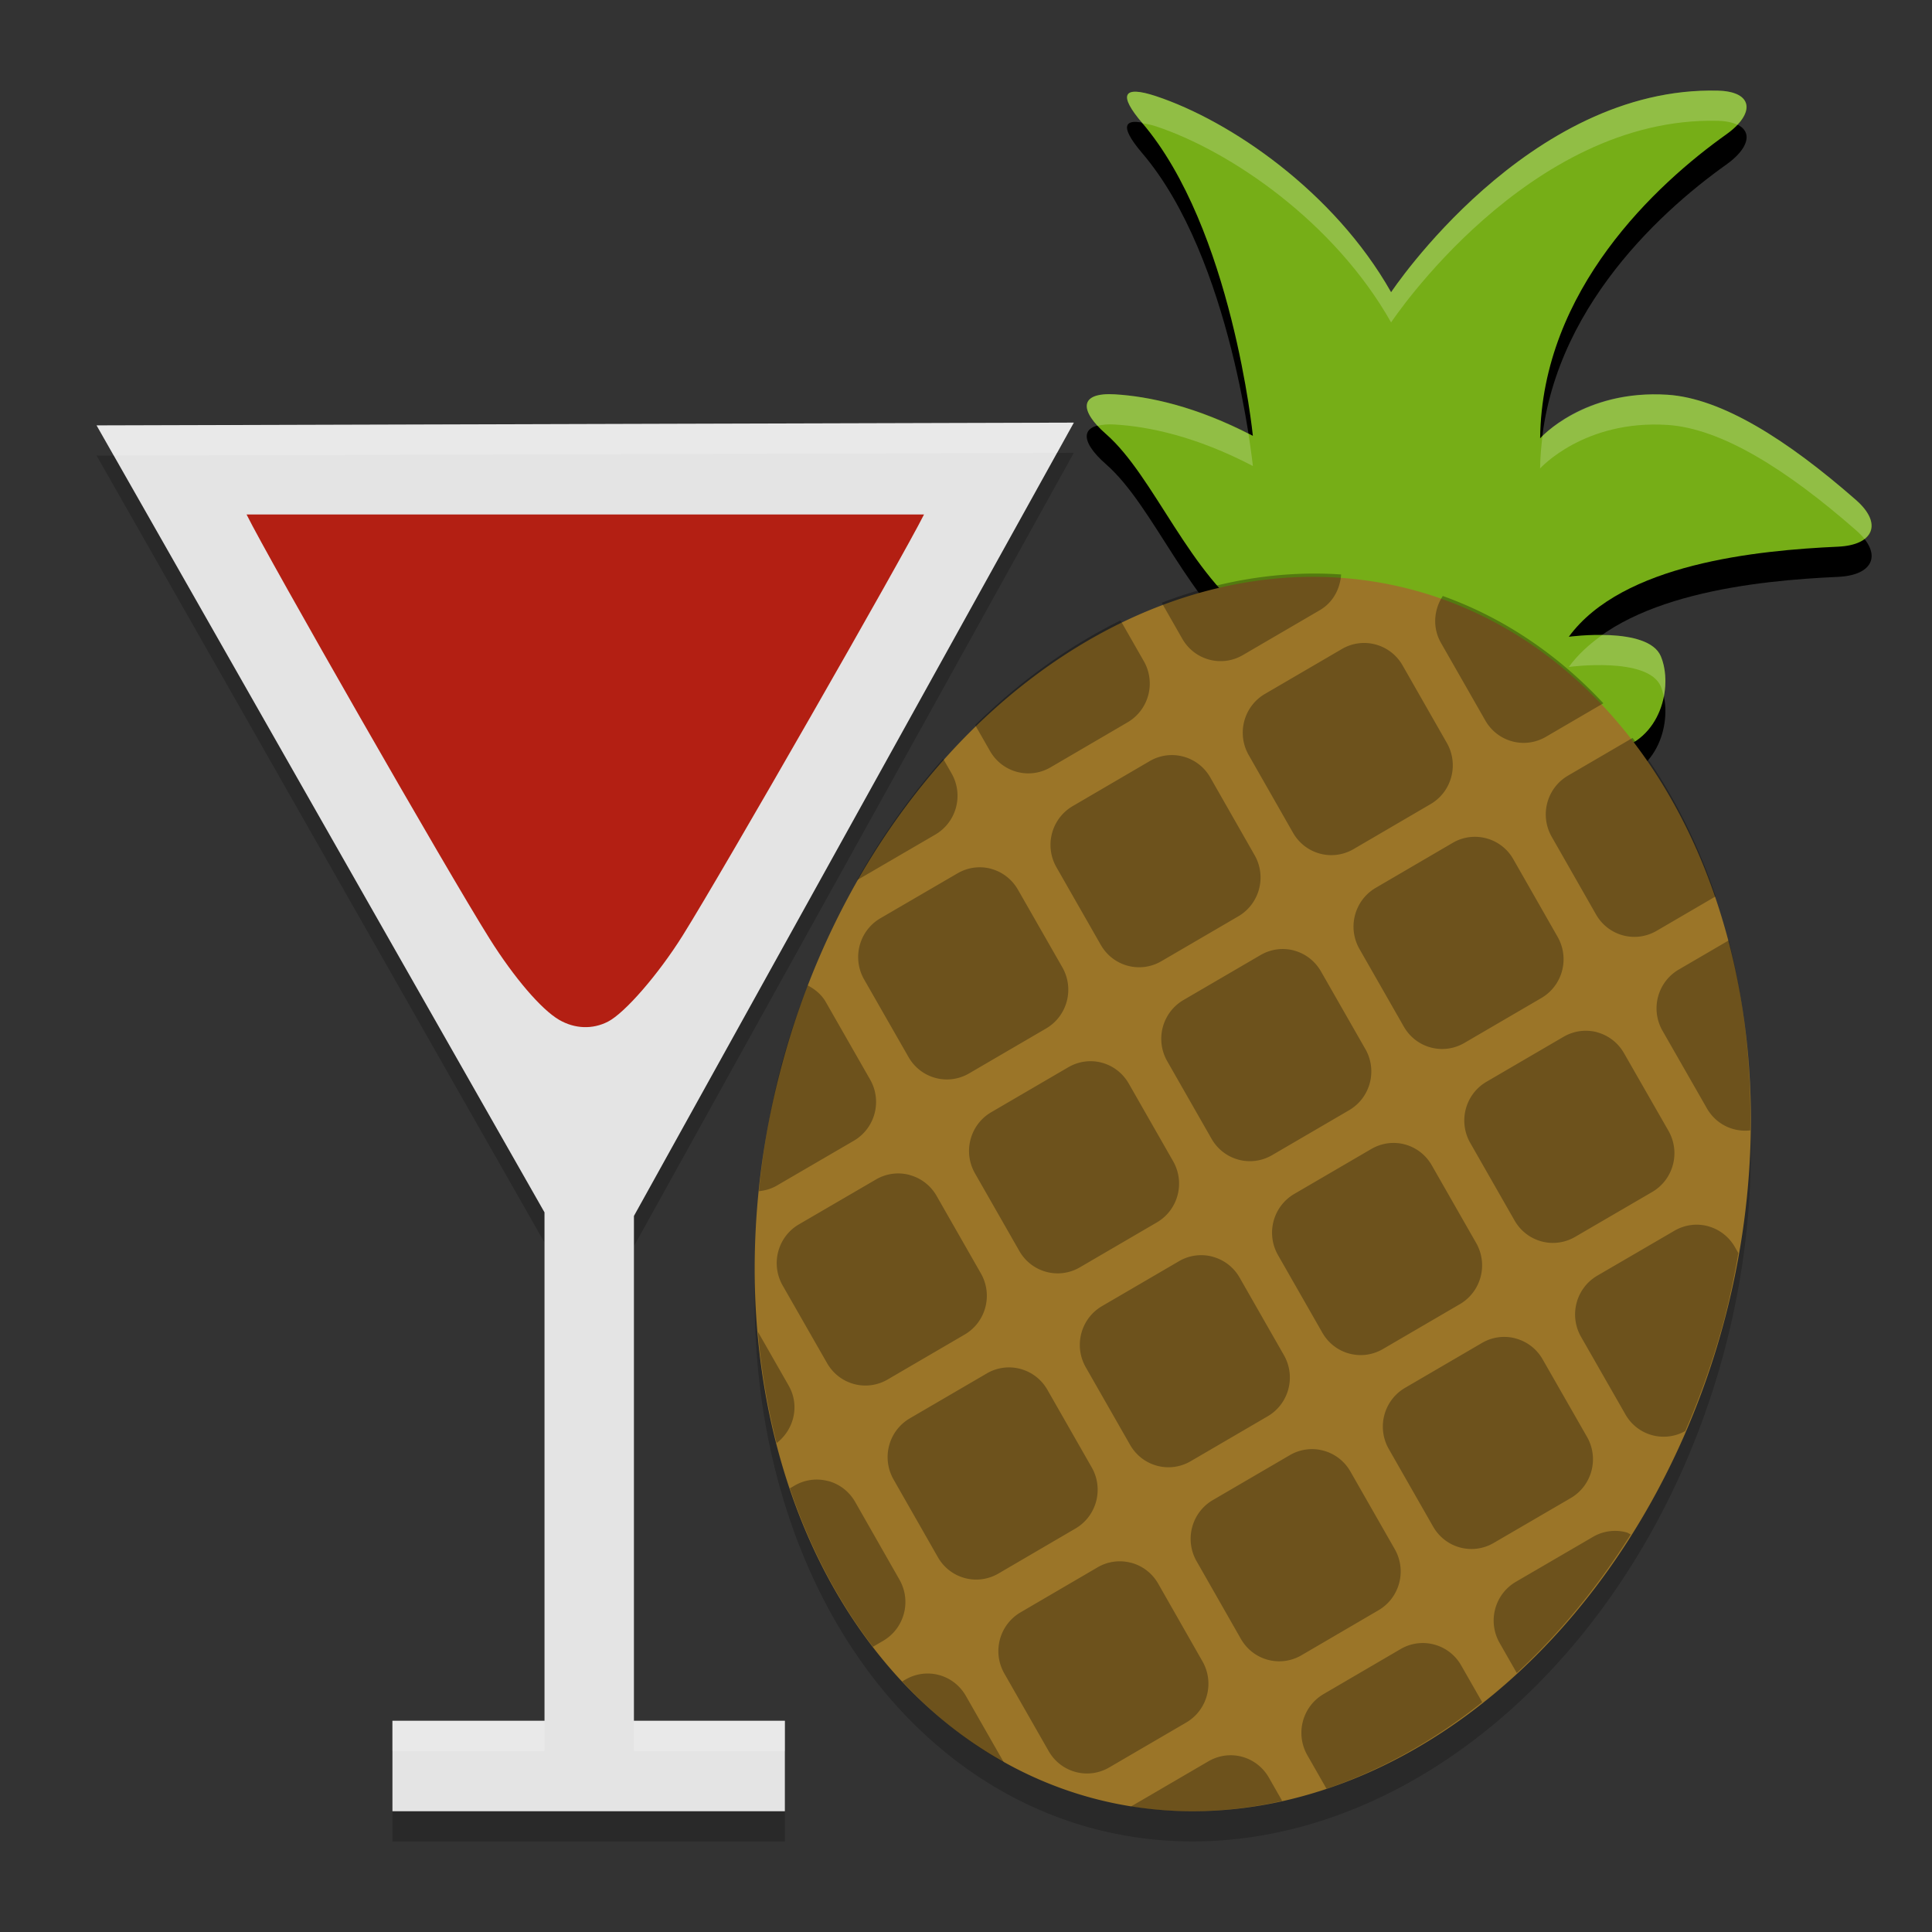 <svg xmlns="http://www.w3.org/2000/svg" xmlns:xlink="http://www.w3.org/1999/xlink" width="512" height="512"><rect width="100%" height="100%" fill="#333333" stroke="none"/><use xlink:href="#B" opacity=".2"/><path d="M456.934 358.131A129.399 165.63 14.613 0 1 289.398 484.49a129.399 165.63 14.613 0 1-82.333-193.752 129.399 165.63 14.613 0 1 167.547-126.359 129.399 165.63 14.613 0 1 82.322 193.752zM284.577 120l-258.977.737 118.698 208.554v134.733H104V488h104v-23.976h-40V330.239z" opacity=".2"/><path d="M284.577 112l-258.977.737 118.698 208.554v134.733H104V480h104v-23.976h-40V322.239z" fill="#e4e4e4"/><path d="M65.344 136.344c5.831 11.786 53.231 94.65 64.422 112.45 6.488 10.32 13.691 18.723 18.391 21.463 4.132 2.409 8.866 2.599 12.969.484 4.481-2.309 13.336-12.515 19.766-22.774 10.537-16.81 58.314-100.279 63.984-111.623z" fill="#b31f13"/><use xlink:href="#B" y="-8" fill="#76ae17"/><path d="M456.934 350.131A129.399 165.63 14.613 0 1 289.398 476.49a129.399 165.63 14.613 0 1-82.333-193.752 129.399 165.63 14.613 0 1 167.547-126.359 129.399 165.63 14.613 0 1 82.322 193.752z" fill="#9b7528"/><path d="M382.357 157.944c-2.386 3.634-2.788 8.39-.48 12.431l11.743 20.555c3.253 5.694 10.415 7.626 16.061 4.332l15.228-8.885c-12.205-13.086-26.66-22.744-42.552-28.432zm-26.942-5.705c-15.731-1.07-31.843 1.469-47.55 7.492l5.449 9.539c3.253 5.694 10.415 7.626 16.061 4.332l20.38-11.891c3.528-2.058 5.393-5.674 5.66-9.473zm9.132 18.559a11.62 11.62 0 0 0-8.925 1.195l-20.38 11.891c-5.646 3.294-7.572 10.528-4.319 16.223l11.737 20.577c3.253 5.694 10.415 7.626 16.061 4.332l20.386-11.913c5.646-3.294 7.572-10.528 4.319-16.223l-11.739-20.565c-1.631-2.838-4.231-4.732-7.138-5.516zm68.114 24.759l-17.114 9.986c-5.646 3.294-7.572 10.528-4.319 16.223l11.737 20.577c3.253 5.694 10.415 7.626 16.061 4.332l15.65-9.132c-5.289-15.688-12.726-29.871-22.019-41.991zm-135.698-31.14c-13.715 6.766-26.727 16.129-38.533 27.726l3.925 6.871c3.253 5.694 10.415 7.626 16.061 4.332l20.386-11.913c5.646-3.294 7.572-10.528 4.319-16.223l-6.163-10.788zm16.64 36.093a11.62 11.62 0 0 0-8.925 1.195l-20.386 11.913c-5.646 3.294-7.572 10.528-4.319 16.223l11.743 20.555c3.253 5.694 10.415 7.626 16.061 4.332l20.38-11.891c5.646-3.294 7.572-10.528 4.319-16.223l-11.737-20.577c-1.626-2.847-4.232-4.744-7.136-5.527zm80.304 21.659a11.62 11.62 0 0 0-8.925 1.195l-20.386 11.913c-5.646 3.294-7.572 10.528-4.319 16.223l11.743 20.555c3.253 5.694 10.415 7.626 16.061 4.332l20.38-11.891c5.646-3.294 7.572-10.528 4.319-16.223l-11.737-20.577c-1.626-2.847-4.232-4.744-7.136-5.527zm64.224 27.049l-13.23 7.719c-5.646 3.294-7.572 10.528-4.319 16.223l11.764 20.561c2.419 4.234 6.988 6.367 11.499 5.839.318-17.386-1.611-34.381-5.715-50.343zm-208.179-48.151c-8.521 9.643-16.174 20.421-22.784 32.089.091-.05.196-.038.286-.091l20.402-11.886c5.646-3.294 7.572-10.528 4.319-16.223l-2.22-3.87zm12.705 29.173c-2.903-.783-6.108-.43-8.931 1.218l-20.402 11.886c-5.646 3.294-7.572 10.528-4.319 16.223l11.764 20.561c3.253 5.694 10.415 7.626 16.061 4.332l20.38-11.891c5.646-3.294 7.572-10.528 4.319-16.223l-11.745-20.542c-1.628-2.849-4.233-4.769-7.129-5.55zm80.304 21.659c-2.903-.783-6.108-.43-8.931 1.218l-20.38 11.891c-5.646 3.294-7.572 10.528-4.319 16.223l11.743 20.555c3.253 5.694 10.415 7.626 16.061 4.332l20.38-11.891c5.646-3.294 7.572-10.528 4.319-16.223l-11.745-20.542c-1.628-2.849-4.222-4.766-7.129-5.55zm80.304 21.659c-2.903-.783-6.108-.43-8.931 1.218l-20.38 11.891c-5.646 3.294-7.572 10.528-4.319 16.223l11.743 20.555c3.253 5.694 10.415 7.626 16.061 4.332l20.402-11.886c5.646-3.294 7.572-10.528 4.319-16.223l-11.768-20.549c-1.626-2.847-4.226-4.766-7.13-5.549zm-131.248 8.071c-2.903-.783-6.108-.43-8.931 1.218l-20.38 11.891c-5.646 3.294-7.572 10.528-4.319 16.223l11.743 20.555c3.253 5.694 10.415 7.626 16.061 4.332l20.38-11.891c5.646-3.294 7.572-10.528 4.319-16.223l-11.743-20.555c-1.626-2.847-4.226-4.766-7.13-5.549zm80.304 21.659c-2.903-.783-6.108-.43-8.931 1.218l-20.38 11.891c-5.646 3.294-7.572 10.528-4.319 16.223l11.743 20.555c3.253 5.694 10.415 7.626 16.061 4.332l20.38-11.891c5.646-3.294 7.572-10.528 4.319-16.223l-11.743-20.555c-1.626-2.847-4.226-4.766-7.13-5.549zm80.327 21.665c-2.903-.783-6.108-.43-8.931 1.218l-20.402 11.886c-5.646 3.294-7.572 10.528-4.319 16.223l11.764 20.561a11.63 11.63 0 0 0 15.853 4.396c4.15-9.537 7.607-19.432 10.326-29.554 1.495-5.82 2.743-11.698 3.738-17.608l-.892-1.561c-1.626-2.847-4.226-4.766-7.13-5.549zm-238.603-63.826a212.56 212.56 0 0 0-6.984 21.16c-2.875 10.987-4.865 22.176-5.94 33.389 1.619-.163 3.239-.603 4.746-1.482l20.402-11.886c5.646-3.294 7.572-10.528 4.319-16.223l-11.753-20.557c-1.154-2.02-2.888-3.373-4.784-4.389zm27.019 50.252a11.62 11.62 0 0 0-8.925 1.195l-20.402 11.886c-5.646 3.294-7.572 10.528-4.319 16.223l11.764 20.561c3.253 5.694 10.415 7.626 16.061 4.332l20.38-11.891c5.646-3.294 7.572-10.528 4.319-16.223l-11.733-20.539c-1.628-2.849-4.239-4.746-7.135-5.527zm80.304 21.659a11.62 11.62 0 0 0-8.925 1.195l-20.38 11.891c-5.646 3.294-7.572 10.528-4.319 16.223l11.743 20.555c3.253 5.694 10.415 7.626 16.061 4.332l20.38-11.891c5.646-3.294 7.572-10.528 4.319-16.223l-11.733-20.539c-1.628-2.849-4.228-4.743-7.135-5.527zm80.304 21.659a11.62 11.62 0 0 0-8.925 1.195l-20.38 11.891c-5.646 3.294-7.572 10.528-4.319 16.223l11.743 20.555c3.253 5.694 10.415 7.626 16.061 4.332l20.402-11.886c5.646-3.294 7.572-10.528 4.319-16.223l-11.756-20.545c-1.628-2.849-4.228-4.743-7.135-5.527zm-131.239 8.083a11.62 11.62 0 0 0-8.925 1.195l-20.38 11.891c-5.646 3.294-7.572 10.528-4.319 16.223l11.737 20.577c3.253 5.694 10.415 7.626 16.061 4.332l20.386-11.913c5.646-3.294 7.572-10.528 4.319-16.223l-11.742-20.554c-1.628-2.849-4.239-4.746-7.135-5.527zm80.304 21.659a11.62 11.62 0 0 0-8.925 1.195l-20.38 11.891c-5.646 3.294-7.572 10.528-4.319 16.223l11.737 20.577c3.253 5.694 10.415 7.626 16.061 4.332l20.386-11.913c5.646-3.294 7.572-10.528 4.319-16.223l-11.742-20.554c-1.628-2.849-4.228-4.743-7.135-5.527zm80.327 21.665a11.62 11.62 0 0 0-8.925 1.195l-20.402 11.886c-5.646 3.294-7.572 10.528-4.319 16.223l4.541 7.949c11.326-10.484 21.508-22.864 30.198-36.717-.38-.147-.701-.429-1.094-.535zm-230.213-53.181c.873 10.126 2.533 20.007 4.96 29.509 4.644-3.577 6.192-9.987 3.198-15.228l-8.158-14.28zm18.636 39.585a11.62 11.62 0 0 0-8.925 1.195l-1.239.723c5.288 15.685 12.725 29.867 22.015 41.986l2.702-1.577c5.646-3.294 7.572-10.528 4.319-16.223l-11.741-20.603c-1.631-2.838-4.239-4.746-7.135-5.527zm80.304 21.659a11.62 11.62 0 0 0-8.925 1.195l-20.386 11.913c-5.646 3.294-7.572 10.528-4.319 16.223l11.743 20.555c3.253 5.694 10.415 7.626 16.061 4.332l20.38-11.891c5.646-3.294 7.572-10.528 4.319-16.223l-11.733-20.588c-1.631-2.838-4.228-4.743-7.135-5.527zm80.304 21.659a11.62 11.62 0 0 0-8.925 1.195l-20.386 11.913c-5.646 3.294-7.572 10.528-4.319 16.223l5.076 8.886c14.402-4.906 28.34-12.661 41.251-22.953l-5.563-9.738c-1.626-2.847-4.232-4.744-7.136-5.527zm-131.248 8.071c-2.903-.783-6.108-.43-8.931 1.218l-.816.476c8.051 8.701 17.109 15.923 26.949 21.485l-10.072-17.631c-1.626-2.847-4.226-4.766-7.13-5.549zm80.304 21.659c-2.903-.783-6.108-.43-8.931 1.218l-20.38 11.891c-.04.024-.056.07-.097.094 13.083 2.058 26.591 1.554 40.056-1.493l-3.519-6.161c-1.626-2.847-4.226-4.766-7.13-5.549z" opacity=".3"/><path d="M284.578 112l-258.984.734 4.547 7.984 250-.703zM104 456.031v8h40.297v-8zm64 0v8h40v-8zM455.266 24.016c-50.379-1.254-86.609 53.422-86.609 53.422-15.109-26.729-42.695-45.453-62.297-51.953-8.977-2.977-9.93-.256-3.672 7.078.029.034.05.076.078.109 1.07.181 2.058.303 3.594.813 19.602 6.5 47.188 25.224 62.297 51.953 0 0 36.23-54.676 86.609-53.422 2.218.055 3.897.449 5.141 1.047 4.39-4.641 2.825-8.849-5.141-9.047zM295.422 104.5c-8.284-.495-9.347 3.158-4.562 8.344 1.168-.307 2.619-.46 4.562-.344 9.135.546 21.631 3.171 36.609 11 0 0-.389-3.477-1.172-8.531-14.44-7.343-26.551-9.937-35.438-10.469zm146.438.109c-20.47-1.295-31.494 9.304-33.078 10.937-.351 2.808-.606 5.658-.641 8.594 0 0 11.613-12.93 33.719-11.531 14.327.906 31.68 11.855 49.984 27.891.901.789 1.648 1.553 2.25 2.313 2.955-2.272 2.529-6.126-2.25-10.312-18.304-16.036-35.658-26.984-49.984-27.891zm-15.172 63.719c-.81-.041-1.393.036-2.172.031-3.397 2.411-6.397 5.159-8.766 8.391 0 0 21.016-2.869 24.391 5.188.347.829.582 1.762.781 2.719.768-3.854.457-7.762-.781-10.719-1.687-4.028-7.776-5.32-13.453-5.609z" opacity=".2" fill="#fff"/><defs ><path id="B" d="M332.678 172.485c-17.504-12.025-26.737-38.231-39.566-49.45-7.215-6.308-7.098-11.098 2.31-10.535 9.135.546 21.623 3.171 36.602 10.999 0 0-5.503-54.991-29.341-82.93-6.258-7.334-5.305-10.062 3.673-7.085 19.602 6.5 47.191 25.232 62.301 51.961 0 0 36.228-54.678 86.608-53.424 9.421.235 10 6.057 2.212 11.598-18.432 13.117-48.858 41.142-49.329 80.527 0 0 11.603-12.936 33.708-11.537 14.327.906 31.686 11.847 49.99 27.882 7.209 6.315 4.664 11.96-4.752 12.386-21.436.97-57.137 4.486-71.346 23.874 0 0 21.022-2.872 24.397 5.184 3.288 7.853.088 22.381-12.713 24.929-32.177 6.407-67.366-15.564-94.752-34.379z"/></defs></svg>
